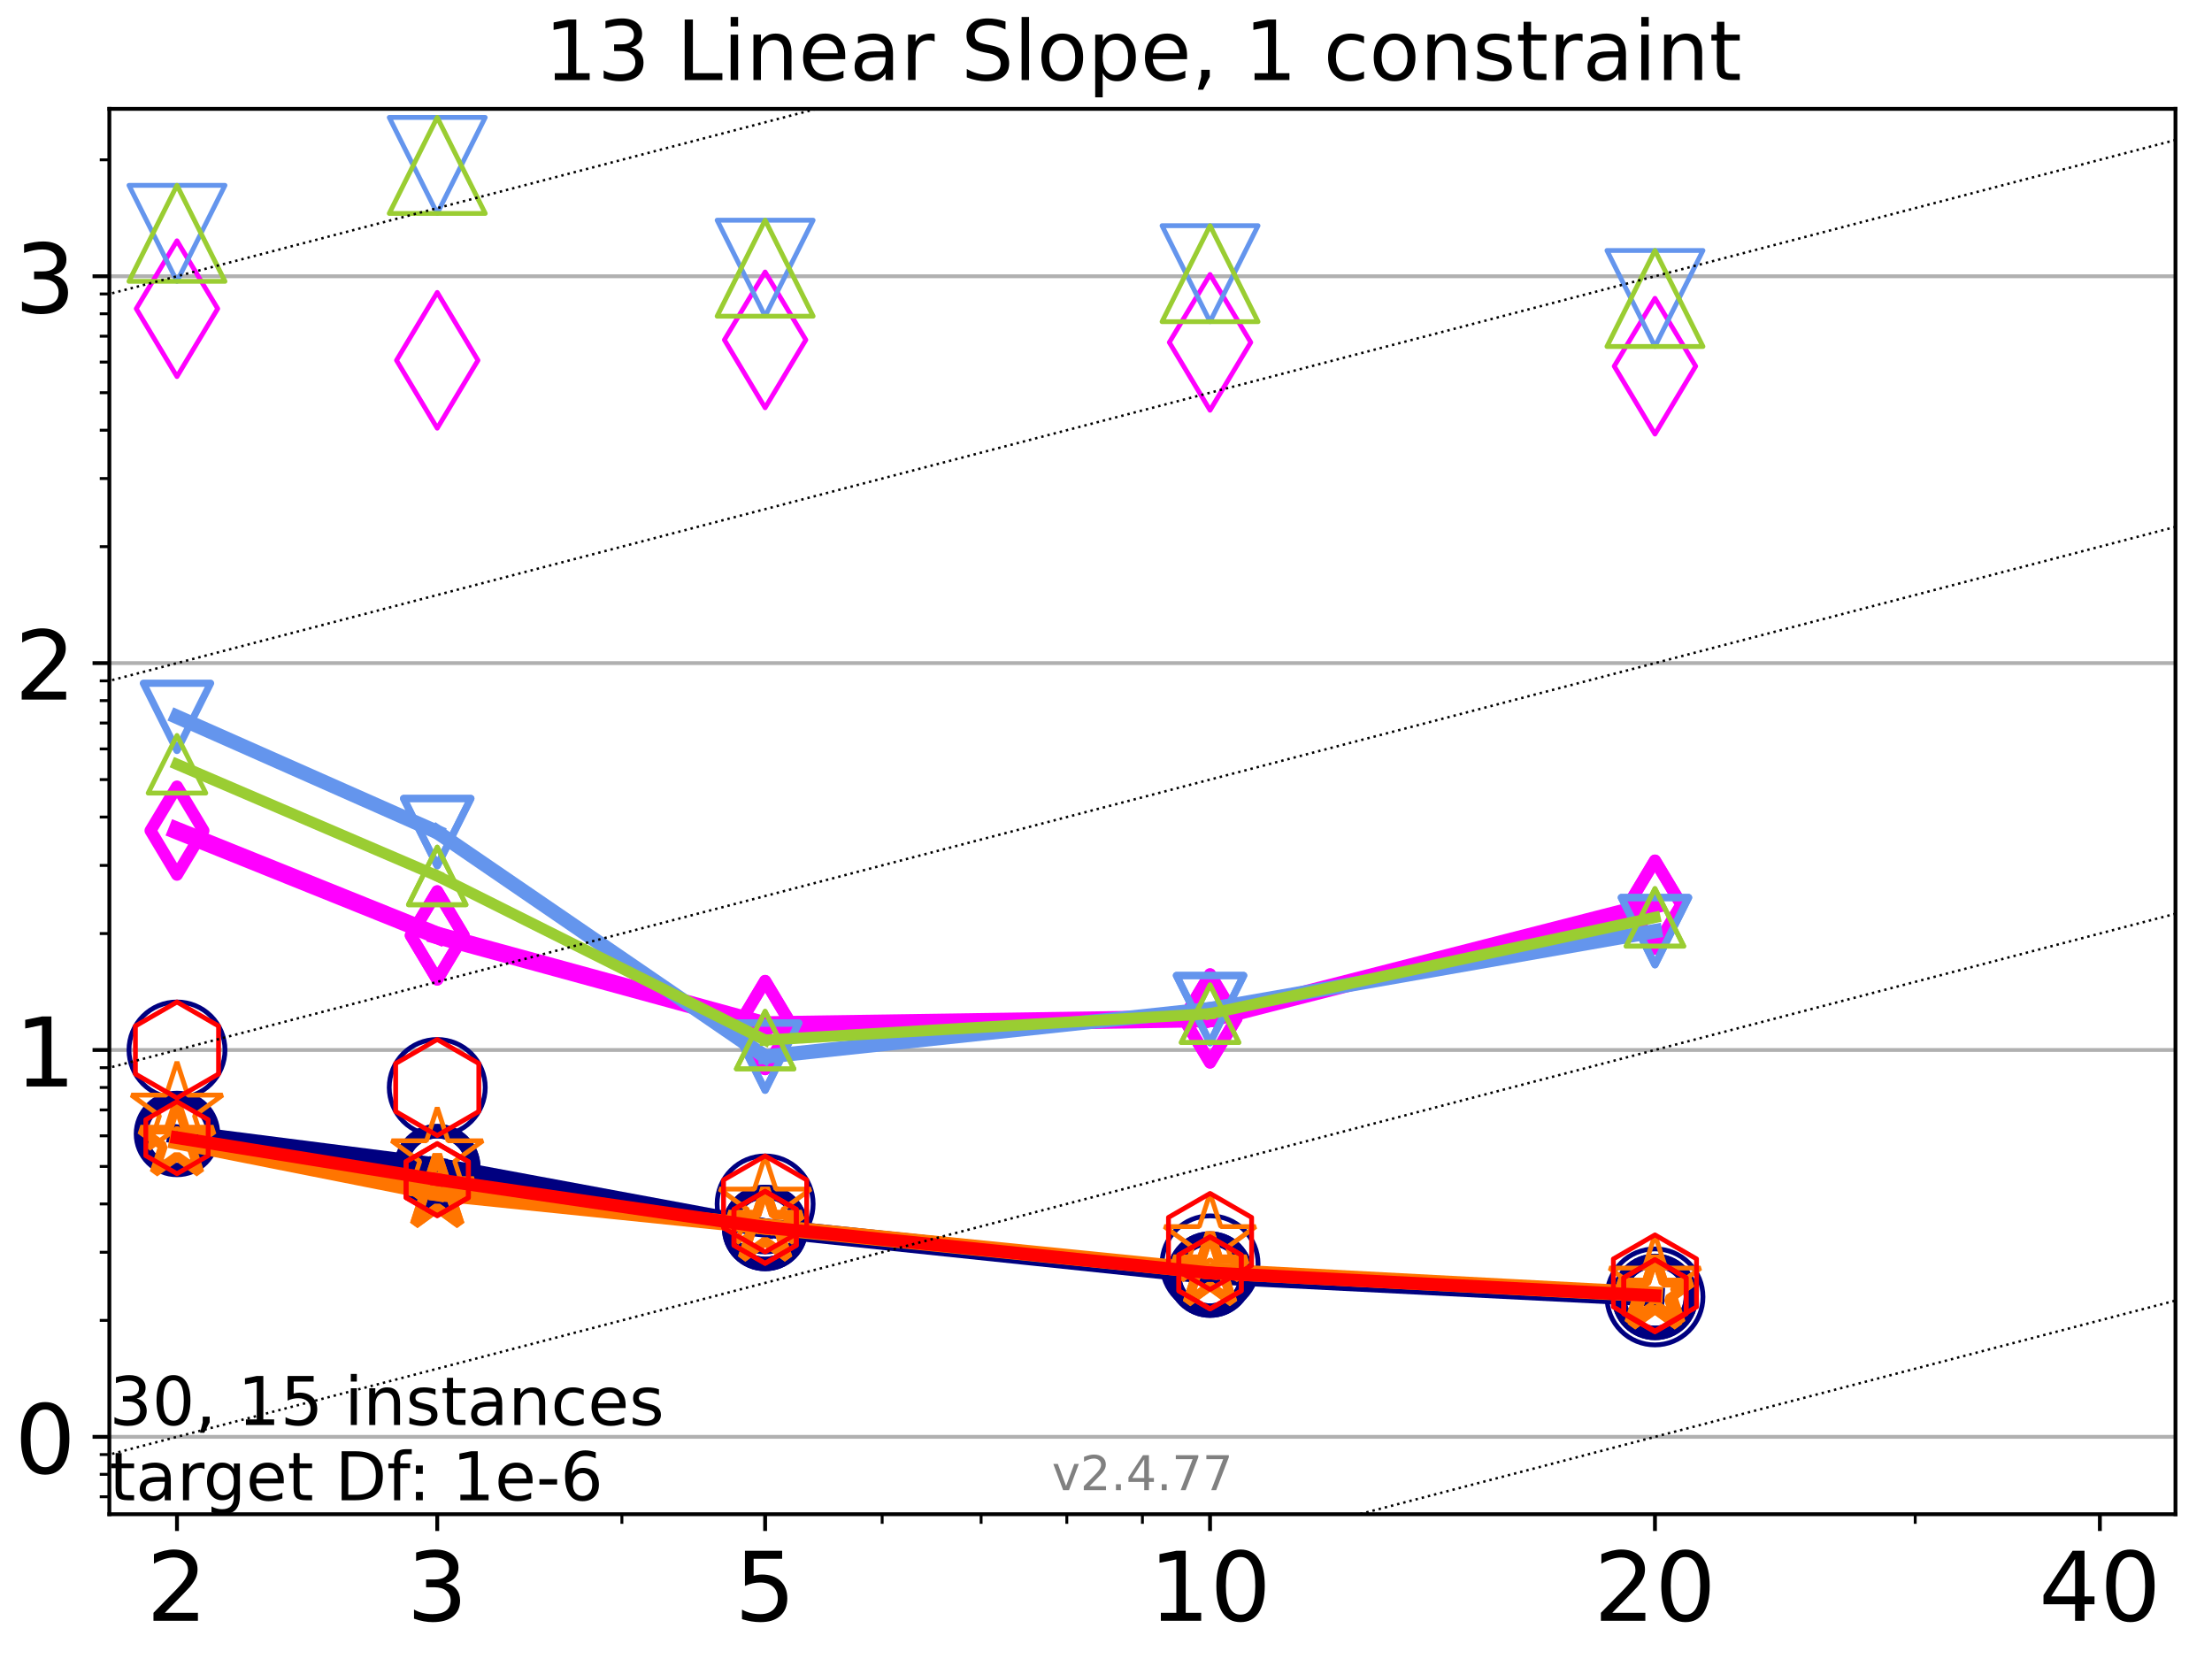 <?xml version="1.0" encoding="utf-8" standalone="no"?>
<!DOCTYPE svg PUBLIC "-//W3C//DTD SVG 1.1//EN"
  "http://www.w3.org/Graphics/SVG/1.1/DTD/svg11.dtd">
<!-- Created with matplotlib (https://matplotlib.org/) -->
<svg height="345.6pt" version="1.1" viewBox="0 0 460.8 345.6" width="460.8pt" xmlns="http://www.w3.org/2000/svg" xmlns:xlink="http://www.w3.org/1999/xlink">
 <defs>
  <style type="text/css">*{stroke-linecap:butt;stroke-linejoin:round;}</style>
 </defs>
 <g id="figure_1">
  <g id="patch_1">
   <path d="M 0 345.6 
L 460.8 345.6 
L 460.8 0 
L 0 0 
z
" style="fill:#ffffff;"/>
  </g>
  <g id="axes_1">
   <g id="patch_2">
    <path d="M 22.78 315.44 
L 453.192 315.44 
L 453.192 22.68 
L 22.78 22.68 
z
" style="fill:#ffffff;"/>
   </g>
   <g id="matplotlib.axis_1">
    <g id="xtick_1">
     <g id="line2d_1">
      <defs>
       <path d="M 0 0 
L 0 3.5 
" id="m8ad72e1074" style="stroke:#000000;stroke-width:0.8;"/>
      </defs>
      <g>
       <use style="stroke:#000000;stroke-width:0.8;" x="36.868" xlink:href="#m8ad72e1074" y="315.44"/>
      </g>
     </g>
     <g id="text_1">
      <!-- 2 -->
      <g transform="translate(30.506 337.637)scale(0.2 -0.2)">
       <defs>
        <path d="M 19.188 8.297 
L 53.609 8.297 
L 53.609 0 
L 7.328 0 
L 7.328 8.297 
Q 12.938 14.109 22.625 23.891 
Q 32.328 33.688 34.812 36.531 
Q 39.547 41.844 41.422 45.531 
Q 43.312 49.219 43.312 52.781 
Q 43.312 58.594 39.234 62.25 
Q 35.156 65.922 28.609 65.922 
Q 23.969 65.922 18.812 64.312 
Q 13.672 62.703 7.812 59.422 
L 7.812 69.391 
Q 13.766 71.781 18.938 73 
Q 24.125 74.219 28.422 74.219 
Q 39.75 74.219 46.484 68.547 
Q 53.219 62.891 53.219 53.422 
Q 53.219 48.922 51.531 44.891 
Q 49.859 40.875 45.406 35.406 
Q 44.188 33.984 37.641 27.219 
Q 31.109 20.453 19.188 8.297 
z
" id="DejaVuSans-50"/>
       </defs>
       <use xlink:href="#DejaVuSans-50"/>
      </g>
     </g>
    </g>
    <g id="xtick_2">
     <g id="line2d_2">
      <g>
       <use style="stroke:#000000;stroke-width:0.8;" x="91.085" xlink:href="#m8ad72e1074" y="315.44"/>
      </g>
     </g>
     <g id="text_2">
      <!-- 3 -->
      <g transform="translate(84.723 337.637)scale(0.2 -0.2)">
       <defs>
        <path d="M 40.578 39.312 
Q 47.656 37.797 51.625 33 
Q 55.609 28.219 55.609 21.188 
Q 55.609 10.406 48.188 4.484 
Q 40.766 -1.422 27.094 -1.422 
Q 22.516 -1.422 17.656 -0.516 
Q 12.797 0.391 7.625 2.203 
L 7.625 11.719 
Q 11.719 9.328 16.594 8.109 
Q 21.484 6.891 26.812 6.891 
Q 36.078 6.891 40.938 10.547 
Q 45.797 14.203 45.797 21.188 
Q 45.797 27.641 41.281 31.266 
Q 36.766 34.906 28.719 34.906 
L 20.219 34.906 
L 20.219 43.016 
L 29.109 43.016 
Q 36.375 43.016 40.234 45.922 
Q 44.094 48.828 44.094 54.297 
Q 44.094 59.906 40.109 62.906 
Q 36.141 65.922 28.719 65.922 
Q 24.656 65.922 20.016 65.031 
Q 15.375 64.156 9.812 62.312 
L 9.812 71.094 
Q 15.438 72.656 20.344 73.438 
Q 25.25 74.219 29.594 74.219 
Q 40.828 74.219 47.359 69.109 
Q 53.906 64.016 53.906 55.328 
Q 53.906 49.266 50.438 45.094 
Q 46.969 40.922 40.578 39.312 
z
" id="DejaVuSans-51"/>
       </defs>
       <use xlink:href="#DejaVuSans-51"/>
      </g>
     </g>
    </g>
    <g id="xtick_3">
     <g id="line2d_3">
      <g>
       <use style="stroke:#000000;stroke-width:0.8;" x="159.39" xlink:href="#m8ad72e1074" y="315.44"/>
      </g>
     </g>
     <g id="text_3">
      <!-- 5 -->
      <g transform="translate(153.028 337.637)scale(0.2 -0.2)">
       <defs>
        <path d="M 10.797 72.906 
L 49.516 72.906 
L 49.516 64.594 
L 19.828 64.594 
L 19.828 46.734 
Q 21.969 47.469 24.109 47.828 
Q 26.266 48.188 28.422 48.188 
Q 40.625 48.188 47.75 41.5 
Q 54.891 34.812 54.891 23.391 
Q 54.891 11.625 47.562 5.094 
Q 40.234 -1.422 26.906 -1.422 
Q 22.312 -1.422 17.547 -0.641 
Q 12.797 0.141 7.719 1.703 
L 7.719 11.625 
Q 12.109 9.234 16.797 8.062 
Q 21.484 6.891 26.703 6.891 
Q 35.156 6.891 40.078 11.328 
Q 45.016 15.766 45.016 23.391 
Q 45.016 31 40.078 35.438 
Q 35.156 39.891 26.703 39.891 
Q 22.75 39.891 18.812 39.016 
Q 14.891 38.141 10.797 36.281 
z
" id="DejaVuSans-53"/>
       </defs>
       <use xlink:href="#DejaVuSans-53"/>
      </g>
     </g>
    </g>
    <g id="xtick_4">
     <g id="line2d_4">
      <g>
       <use style="stroke:#000000;stroke-width:0.8;" x="252.074" xlink:href="#m8ad72e1074" y="315.44"/>
      </g>
     </g>
     <g id="text_4">
      <!-- 10 -->
      <g transform="translate(239.349 337.637)scale(0.2 -0.2)">
       <defs>
        <path d="M 12.406 8.297 
L 28.516 8.297 
L 28.516 63.922 
L 10.984 60.406 
L 10.984 69.391 
L 28.422 72.906 
L 38.281 72.906 
L 38.281 8.297 
L 54.391 8.297 
L 54.391 0 
L 12.406 0 
z
" id="DejaVuSans-49"/>
        <path d="M 31.781 66.406 
Q 24.172 66.406 20.328 58.906 
Q 16.5 51.422 16.5 36.375 
Q 16.5 21.391 20.328 13.891 
Q 24.172 6.391 31.781 6.391 
Q 39.453 6.391 43.281 13.891 
Q 47.125 21.391 47.125 36.375 
Q 47.125 51.422 43.281 58.906 
Q 39.453 66.406 31.781 66.406 
z
M 31.781 74.219 
Q 44.047 74.219 50.516 64.516 
Q 56.984 54.828 56.984 36.375 
Q 56.984 17.969 50.516 8.266 
Q 44.047 -1.422 31.781 -1.422 
Q 19.531 -1.422 13.062 8.266 
Q 6.594 17.969 6.594 36.375 
Q 6.594 54.828 13.062 64.516 
Q 19.531 74.219 31.781 74.219 
z
" id="DejaVuSans-48"/>
       </defs>
       <use xlink:href="#DejaVuSans-49"/>
       <use x="63.623" xlink:href="#DejaVuSans-48"/>
      </g>
     </g>
    </g>
    <g id="xtick_5">
     <g id="line2d_5">
      <g>
       <use style="stroke:#000000;stroke-width:0.8;" x="344.758" xlink:href="#m8ad72e1074" y="315.44"/>
      </g>
     </g>
     <g id="text_5">
      <!-- 20 -->
      <g transform="translate(332.033 337.637)scale(0.2 -0.2)">
       <use xlink:href="#DejaVuSans-50"/>
       <use x="63.623" xlink:href="#DejaVuSans-48"/>
      </g>
     </g>
    </g>
    <g id="xtick_6">
     <g id="line2d_6">
      <g>
       <use style="stroke:#000000;stroke-width:0.8;" x="437.443" xlink:href="#m8ad72e1074" y="315.44"/>
      </g>
     </g>
     <g id="text_6">
      <!-- 40 -->
      <g transform="translate(424.718 337.637)scale(0.2 -0.2)">
       <defs>
        <path d="M 37.797 64.312 
L 12.891 25.391 
L 37.797 25.391 
z
M 35.203 72.906 
L 47.609 72.906 
L 47.609 25.391 
L 58.016 25.391 
L 58.016 17.188 
L 47.609 17.188 
L 47.609 0 
L 37.797 0 
L 37.797 17.188 
L 4.891 17.188 
L 4.891 26.703 
z
" id="DejaVuSans-52"/>
       </defs>
       <use xlink:href="#DejaVuSans-52"/>
       <use x="63.623" xlink:href="#DejaVuSans-48"/>
      </g>
     </g>
    </g>
    <g id="xtick_7">
     <g id="line2d_7">
      <defs>
       <path d="M 0 0 
L 0 2 
" id="mca6799e332" style="stroke:#000000;stroke-width:0.6;"/>
      </defs>
      <g>
       <use style="stroke:#000000;stroke-width:0.6;" x="129.552" xlink:href="#mca6799e332" y="315.44"/>
      </g>
     </g>
    </g>
    <g id="xtick_8">
     <g id="line2d_8">
      <g>
       <use style="stroke:#000000;stroke-width:0.6;" x="183.769" xlink:href="#mca6799e332" y="315.44"/>
      </g>
     </g>
    </g>
    <g id="xtick_9">
     <g id="line2d_9">
      <g>
       <use style="stroke:#000000;stroke-width:0.6;" x="204.381" xlink:href="#mca6799e332" y="315.44"/>
      </g>
     </g>
    </g>
    <g id="xtick_10">
     <g id="line2d_10">
      <g>
       <use style="stroke:#000000;stroke-width:0.6;" x="222.237" xlink:href="#mca6799e332" y="315.44"/>
      </g>
     </g>
    </g>
    <g id="xtick_11">
     <g id="line2d_11">
      <g>
       <use style="stroke:#000000;stroke-width:0.6;" x="237.986" xlink:href="#mca6799e332" y="315.44"/>
      </g>
     </g>
    </g>
    <g id="xtick_12">
     <g id="line2d_12">
      <g>
       <use style="stroke:#000000;stroke-width:0.6;" x="398.975" xlink:href="#mca6799e332" y="315.44"/>
      </g>
     </g>
    </g>
   </g>
   <g id="matplotlib.axis_2">
    <g id="ytick_1">
     <g id="line2d_13">
      <path clip-path="url(#pa1afba06be)" d="M 22.78 299.322 
L 453.192 299.322 
" style="fill:none;stroke:#b0b0b0;stroke-linecap:square;stroke-width:0.8;"/>
     </g>
     <g id="line2d_14">
      <defs>
       <path d="M 0 0 
L -3.5 0 
" id="maa68381f95" style="stroke:#000000;stroke-width:0.8;"/>
      </defs>
      <g>
       <use style="stroke:#000000;stroke-width:0.8;" x="22.78" xlink:href="#maa68381f95" y="299.322"/>
      </g>
     </g>
     <g id="text_7">
      <!-- 0 -->
      <g transform="translate(3.055 306.92)scale(0.2 -0.2)">
       <use xlink:href="#DejaVuSans-48"/>
      </g>
     </g>
    </g>
    <g id="ytick_2">
     <g id="line2d_15">
      <path clip-path="url(#pa1afba06be)" d="M 22.78 218.732 
L 453.192 218.732 
" style="fill:none;stroke:#b0b0b0;stroke-linecap:square;stroke-width:0.8;"/>
     </g>
     <g id="line2d_16">
      <g>
       <use style="stroke:#000000;stroke-width:0.8;" x="22.78" xlink:href="#maa68381f95" y="218.732"/>
      </g>
     </g>
     <g id="text_8">
      <!-- 1 -->
      <g transform="translate(3.055 226.33)scale(0.2 -0.2)">
       <use xlink:href="#DejaVuSans-49"/>
      </g>
     </g>
    </g>
    <g id="ytick_3">
     <g id="line2d_17">
      <path clip-path="url(#pa1afba06be)" d="M 22.78 138.141 
L 453.192 138.141 
" style="fill:none;stroke:#b0b0b0;stroke-linecap:square;stroke-width:0.8;"/>
     </g>
     <g id="line2d_18">
      <g>
       <use style="stroke:#000000;stroke-width:0.8;" x="22.78" xlink:href="#maa68381f95" y="138.141"/>
      </g>
     </g>
     <g id="text_9">
      <!-- 2 -->
      <g transform="translate(3.055 145.74)scale(0.2 -0.2)">
       <use xlink:href="#DejaVuSans-50"/>
      </g>
     </g>
    </g>
    <g id="ytick_4">
     <g id="line2d_19">
      <path clip-path="url(#pa1afba06be)" d="M 22.78 57.551 
L 453.192 57.551 
" style="fill:none;stroke:#b0b0b0;stroke-linecap:square;stroke-width:0.8;"/>
     </g>
     <g id="line2d_20">
      <g>
       <use style="stroke:#000000;stroke-width:0.8;" x="22.78" xlink:href="#maa68381f95" y="57.551"/>
      </g>
     </g>
     <g id="text_10">
      <!-- 3 -->
      <g transform="translate(3.055 65.149)scale(0.2 -0.2)">
       <use xlink:href="#DejaVuSans-51"/>
      </g>
     </g>
    </g>
    <g id="ytick_5">
     <g id="line2d_21">
      <defs>
       <path d="M 0 0 
L -2 0 
" id="mc45c2c2633" style="stroke:#000000;stroke-width:0.6;"/>
      </defs>
      <g>
       <use style="stroke:#000000;stroke-width:0.6;" x="22.78" xlink:href="#mc45c2c2633" y="311.806"/>
      </g>
     </g>
    </g>
    <g id="ytick_6">
     <g id="line2d_22">
      <g>
       <use style="stroke:#000000;stroke-width:0.6;" x="22.78" xlink:href="#mc45c2c2633" y="307.132"/>
      </g>
     </g>
    </g>
    <g id="ytick_7">
     <g id="line2d_23">
      <g>
       <use style="stroke:#000000;stroke-width:0.6;" x="22.78" xlink:href="#mc45c2c2633" y="303.01"/>
      </g>
     </g>
    </g>
    <g id="ytick_8">
     <g id="line2d_24">
      <g>
       <use style="stroke:#000000;stroke-width:0.6;" x="22.78" xlink:href="#mc45c2c2633" y="275.062"/>
      </g>
     </g>
    </g>
    <g id="ytick_9">
     <g id="line2d_25">
      <g>
       <use style="stroke:#000000;stroke-width:0.6;" x="22.78" xlink:href="#mc45c2c2633" y="260.871"/>
      </g>
     </g>
    </g>
    <g id="ytick_10">
     <g id="line2d_26">
      <g>
       <use style="stroke:#000000;stroke-width:0.6;" x="22.78" xlink:href="#mc45c2c2633" y="250.802"/>
      </g>
     </g>
    </g>
    <g id="ytick_11">
     <g id="line2d_27">
      <g>
       <use style="stroke:#000000;stroke-width:0.6;" x="22.78" xlink:href="#mc45c2c2633" y="242.992"/>
      </g>
     </g>
    </g>
    <g id="ytick_12">
     <g id="line2d_28">
      <g>
       <use style="stroke:#000000;stroke-width:0.6;" x="22.78" xlink:href="#mc45c2c2633" y="236.61"/>
      </g>
     </g>
    </g>
    <g id="ytick_13">
     <g id="line2d_29">
      <g>
       <use style="stroke:#000000;stroke-width:0.6;" x="22.78" xlink:href="#mc45c2c2633" y="231.215"/>
      </g>
     </g>
    </g>
    <g id="ytick_14">
     <g id="line2d_30">
      <g>
       <use style="stroke:#000000;stroke-width:0.6;" x="22.78" xlink:href="#mc45c2c2633" y="226.542"/>
      </g>
     </g>
    </g>
    <g id="ytick_15">
     <g id="line2d_31">
      <g>
       <use style="stroke:#000000;stroke-width:0.6;" x="22.78" xlink:href="#mc45c2c2633" y="222.419"/>
      </g>
     </g>
    </g>
    <g id="ytick_16">
     <g id="line2d_32">
      <g>
       <use style="stroke:#000000;stroke-width:0.6;" x="22.78" xlink:href="#mc45c2c2633" y="194.471"/>
      </g>
     </g>
    </g>
    <g id="ytick_17">
     <g id="line2d_33">
      <g>
       <use style="stroke:#000000;stroke-width:0.6;" x="22.78" xlink:href="#mc45c2c2633" y="180.28"/>
      </g>
     </g>
    </g>
    <g id="ytick_18">
     <g id="line2d_34">
      <g>
       <use style="stroke:#000000;stroke-width:0.6;" x="22.78" xlink:href="#mc45c2c2633" y="170.211"/>
      </g>
     </g>
    </g>
    <g id="ytick_19">
     <g id="line2d_35">
      <g>
       <use style="stroke:#000000;stroke-width:0.6;" x="22.78" xlink:href="#mc45c2c2633" y="162.401"/>
      </g>
     </g>
    </g>
    <g id="ytick_20">
     <g id="line2d_36">
      <g>
       <use style="stroke:#000000;stroke-width:0.6;" x="22.78" xlink:href="#mc45c2c2633" y="156.02"/>
      </g>
     </g>
    </g>
    <g id="ytick_21">
     <g id="line2d_37">
      <g>
       <use style="stroke:#000000;stroke-width:0.6;" x="22.78" xlink:href="#mc45c2c2633" y="150.625"/>
      </g>
     </g>
    </g>
    <g id="ytick_22">
     <g id="line2d_38">
      <g>
       <use style="stroke:#000000;stroke-width:0.6;" x="22.78" xlink:href="#mc45c2c2633" y="145.951"/>
      </g>
     </g>
    </g>
    <g id="ytick_23">
     <g id="line2d_39">
      <g>
       <use style="stroke:#000000;stroke-width:0.6;" x="22.78" xlink:href="#mc45c2c2633" y="141.829"/>
      </g>
     </g>
    </g>
    <g id="ytick_24">
     <g id="line2d_40">
      <g>
       <use style="stroke:#000000;stroke-width:0.6;" x="22.78" xlink:href="#mc45c2c2633" y="113.881"/>
      </g>
     </g>
    </g>
    <g id="ytick_25">
     <g id="line2d_41">
      <g>
       <use style="stroke:#000000;stroke-width:0.6;" x="22.78" xlink:href="#mc45c2c2633" y="99.69"/>
      </g>
     </g>
    </g>
    <g id="ytick_26">
     <g id="line2d_42">
      <g>
       <use style="stroke:#000000;stroke-width:0.6;" x="22.78" xlink:href="#mc45c2c2633" y="89.621"/>
      </g>
     </g>
    </g>
    <g id="ytick_27">
     <g id="line2d_43">
      <g>
       <use style="stroke:#000000;stroke-width:0.6;" x="22.78" xlink:href="#mc45c2c2633" y="81.811"/>
      </g>
     </g>
    </g>
    <g id="ytick_28">
     <g id="line2d_44">
      <g>
       <use style="stroke:#000000;stroke-width:0.6;" x="22.78" xlink:href="#mc45c2c2633" y="75.43"/>
      </g>
     </g>
    </g>
    <g id="ytick_29">
     <g id="line2d_45">
      <g>
       <use style="stroke:#000000;stroke-width:0.6;" x="22.78" xlink:href="#mc45c2c2633" y="70.034"/>
      </g>
     </g>
    </g>
    <g id="ytick_30">
     <g id="line2d_46">
      <g>
       <use style="stroke:#000000;stroke-width:0.6;" x="22.78" xlink:href="#mc45c2c2633" y="65.361"/>
      </g>
     </g>
    </g>
    <g id="ytick_31">
     <g id="line2d_47">
      <g>
       <use style="stroke:#000000;stroke-width:0.6;" x="22.78" xlink:href="#mc45c2c2633" y="61.238"/>
      </g>
     </g>
    </g>
    <g id="ytick_32">
     <g id="line2d_48">
      <g>
       <use style="stroke:#000000;stroke-width:0.6;" x="22.78" xlink:href="#mc45c2c2633" y="33.291"/>
      </g>
     </g>
    </g>
   </g>
   <g id="line2d_49">
    <path clip-path="url(#pa1afba06be)" d="M 36.868 236.224 
L 91.085 243.148 
" style="fill:none;stroke:#000080;stroke-linecap:square;stroke-width:4;"/>
    <defs>
     <path d="M 0 7.5 
C 1.989 7.5 3.897 6.71 5.303 5.303 
C 6.71 3.897 7.5 1.989 7.5 0 
C 7.5 -1.989 6.71 -3.897 5.303 -5.303 
C 3.897 -6.71 1.989 -7.5 0 -7.5 
C -1.989 -7.5 -3.897 -6.71 -5.303 -5.303 
C -6.71 -3.897 -7.5 -1.989 -7.5 0 
C -7.5 1.989 -6.71 3.897 -5.303 5.303 
C -3.897 6.71 -1.989 7.5 0 7.5 
z
" id="m0750918a48" style="stroke:#000080;stroke-width:3;"/>
    </defs>
    <g clip-path="url(#pa1afba06be)">
     <use style="fill-opacity:0;stroke:#000080;stroke-width:3;" x="36.868" xlink:href="#m0750918a48" y="236.224"/>
     <use style="fill-opacity:0;stroke:#000080;stroke-width:3;" x="91.085" xlink:href="#m0750918a48" y="243.148"/>
    </g>
   </g>
   <g id="line2d_50">
    <path clip-path="url(#pa1afba06be)" d="M 91.085 243.148 
L 159.39 255.81 
" style="fill:none;stroke:#000080;stroke-linecap:square;stroke-width:4;"/>
    <g clip-path="url(#pa1afba06be)">
     <use style="fill-opacity:0;stroke:#000080;stroke-width:3;" x="91.085" xlink:href="#m0750918a48" y="243.148"/>
     <use style="fill-opacity:0;stroke:#000080;stroke-width:3;" x="159.39" xlink:href="#m0750918a48" y="255.81"/>
    </g>
   </g>
   <g id="line2d_51">
    <path clip-path="url(#pa1afba06be)" d="M 159.39 255.81 
L 252.074 265.522 
" style="fill:none;stroke:#000080;stroke-linecap:square;stroke-width:4;"/>
    <g clip-path="url(#pa1afba06be)">
     <use style="fill-opacity:0;stroke:#000080;stroke-width:3;" x="159.39" xlink:href="#m0750918a48" y="255.81"/>
     <use style="fill-opacity:0;stroke:#000080;stroke-width:3;" x="252.074" xlink:href="#m0750918a48" y="265.522"/>
    </g>
   </g>
   <g id="line2d_52">
    <path clip-path="url(#pa1afba06be)" d="M 252.074 265.522 
L 344.758 270.17 
" style="fill:none;stroke:#000080;stroke-linecap:square;stroke-width:4;"/>
    <g clip-path="url(#pa1afba06be)">
     <use style="fill-opacity:0;stroke:#000080;stroke-width:3;" x="252.074" xlink:href="#m0750918a48" y="265.522"/>
     <use style="fill-opacity:0;stroke:#000080;stroke-width:3;" x="344.758" xlink:href="#m0750918a48" y="270.17"/>
    </g>
   </g>
   <g id="line2d_53">
    <path clip-path="url(#pa1afba06be)" d="M 344.758 270.17 
" style="fill:none;stroke:#000080;stroke-linecap:square;stroke-width:4;"/>
    <g clip-path="url(#pa1afba06be)">
     <use style="fill-opacity:0;stroke:#000080;stroke-width:3;" x="344.758" xlink:href="#m0750918a48" y="270.17"/>
    </g>
   </g>
   <g id="line2d_54"/>
   <g id="line2d_55">
    <defs>
     <path d="M 0 10 
C 2.652 10 5.196 8.946 7.071 7.071 
C 8.946 5.196 10 2.652 10 0 
C 10 -2.652 8.946 -5.196 7.071 -7.071 
C 5.196 -8.946 2.652 -10 0 -10 
C -2.652 -10 -5.196 -8.946 -7.071 -7.071 
C -8.946 -5.196 -10 -2.652 -10 0 
C -10 2.652 -8.946 5.196 -7.071 7.071 
C -5.196 8.946 -2.652 10 0 10 
z
" id="m5096751a48" style="stroke:#000080;"/>
    </defs>
    <g clip-path="url(#pa1afba06be)">
     <use style="fill-opacity:0;stroke:#000080;" x="36.868" xlink:href="#m5096751a48" y="218.732"/>
     <use style="fill-opacity:0;stroke:#000080;" x="91.085" xlink:href="#m5096751a48" y="226.542"/>
     <use style="fill-opacity:0;stroke:#000080;" x="159.39" xlink:href="#m5096751a48" y="250.802"/>
     <use style="fill-opacity:0;stroke:#000080;" x="252.074" xlink:href="#m5096751a48" y="263.285"/>
     <use style="fill-opacity:0;stroke:#000080;" x="344.758" xlink:href="#m5096751a48" y="270.17"/>
    </g>
   </g>
   <g id="line2d_56">
    <path clip-path="url(#pa1afba06be)" d="M 36.868 173.035 
L 91.085 194.863 
" style="fill:none;stroke:#ff00ff;stroke-linecap:square;stroke-width:3.667;"/>
    <defs>
     <path d="M -0 9.192 
L 5.515 0 
L 0 -9.192 
L -5.515 -0 
z
" id="m298aed6cbf" style="stroke:#ff00ff;stroke-linejoin:miter;stroke-width:2.5;"/>
    </defs>
    <g clip-path="url(#pa1afba06be)">
     <use style="fill-opacity:0;stroke:#ff00ff;stroke-linejoin:miter;stroke-width:2.5;" x="36.868" xlink:href="#m298aed6cbf" y="173.035"/>
     <use style="fill-opacity:0;stroke:#ff00ff;stroke-linejoin:miter;stroke-width:2.5;" x="91.085" xlink:href="#m298aed6cbf" y="194.863"/>
    </g>
   </g>
   <g id="line2d_57">
    <path clip-path="url(#pa1afba06be)" d="M 91.085 194.863 
L 159.39 213.537 
" style="fill:none;stroke:#ff00ff;stroke-linecap:square;stroke-width:3.667;"/>
    <g clip-path="url(#pa1afba06be)">
     <use style="fill-opacity:0;stroke:#ff00ff;stroke-linejoin:miter;stroke-width:2.5;" x="91.085" xlink:href="#m298aed6cbf" y="194.863"/>
     <use style="fill-opacity:0;stroke:#ff00ff;stroke-linejoin:miter;stroke-width:2.5;" x="159.39" xlink:href="#m298aed6cbf" y="213.537"/>
    </g>
   </g>
   <g id="line2d_58">
    <path clip-path="url(#pa1afba06be)" d="M 159.39 213.537 
L 252.074 212.156 
" style="fill:none;stroke:#ff00ff;stroke-linecap:square;stroke-width:3.667;"/>
    <g clip-path="url(#pa1afba06be)">
     <use style="fill-opacity:0;stroke:#ff00ff;stroke-linejoin:miter;stroke-width:2.5;" x="159.39" xlink:href="#m298aed6cbf" y="213.537"/>
     <use style="fill-opacity:0;stroke:#ff00ff;stroke-linejoin:miter;stroke-width:2.5;" x="252.074" xlink:href="#m298aed6cbf" y="212.156"/>
    </g>
   </g>
   <g id="line2d_59">
    <path clip-path="url(#pa1afba06be)" d="M 252.074 212.156 
L 344.758 188.462 
" style="fill:none;stroke:#ff00ff;stroke-linecap:square;stroke-width:3.667;"/>
    <g clip-path="url(#pa1afba06be)">
     <use style="fill-opacity:0;stroke:#ff00ff;stroke-linejoin:miter;stroke-width:2.5;" x="252.074" xlink:href="#m298aed6cbf" y="212.156"/>
     <use style="fill-opacity:0;stroke:#ff00ff;stroke-linejoin:miter;stroke-width:2.5;" x="344.758" xlink:href="#m298aed6cbf" y="188.462"/>
    </g>
   </g>
   <g id="line2d_60">
    <path clip-path="url(#pa1afba06be)" d="M 344.758 188.462 
" style="fill:none;stroke:#ff00ff;stroke-linecap:square;stroke-width:3.667;"/>
    <g clip-path="url(#pa1afba06be)">
     <use style="fill-opacity:0;stroke:#ff00ff;stroke-linejoin:miter;stroke-width:2.5;" x="344.758" xlink:href="#m298aed6cbf" y="188.462"/>
    </g>
   </g>
   <g id="line2d_61"/>
   <g id="line2d_62">
    <defs>
     <path d="M -0 14.142 
L 8.485 0 
L -0 -14.142 
L -8.485 -0 
z
" id="m2e7261ec67" style="stroke:#ff00ff;stroke-linejoin:miter;"/>
    </defs>
    <g clip-path="url(#pa1afba06be)">
     <use style="fill-opacity:0;stroke:#ff00ff;stroke-linejoin:miter;" x="36.868" xlink:href="#m2e7261ec67" y="64.305"/>
     <use style="fill-opacity:0;stroke:#ff00ff;stroke-linejoin:miter;" x="91.085" xlink:href="#m2e7261ec67" y="75.062"/>
     <use style="fill-opacity:0;stroke:#ff00ff;stroke-linejoin:miter;" x="159.39" xlink:href="#m2e7261ec67" y="70.803"/>
     <use style="fill-opacity:0;stroke:#ff00ff;stroke-linejoin:miter;" x="252.074" xlink:href="#m2e7261ec67" y="71.323"/>
     <use style="fill-opacity:0;stroke:#ff00ff;stroke-linejoin:miter;" x="344.758" xlink:href="#m2e7261ec67" y="76.286"/>
    </g>
   </g>
   <g id="line2d_63">
    <path clip-path="url(#pa1afba06be)" d="M 36.868 237.797 
L 91.085 248.543 
" style="fill:none;stroke:#ff7500;stroke-linecap:square;stroke-width:3.333;"/>
    <defs>
     <path d="M 0 -8 
L -1.796 -2.472 
L -7.608 -2.472 
L -2.906 0.944 
L -4.702 6.472 
L -0 3.056 
L 4.702 6.472 
L 2.906 0.944 
L 7.608 -2.472 
L 1.796 -2.472 
z
" id="m2fac0fb676" style="stroke:#ff7500;stroke-linejoin:bevel;stroke-width:2;"/>
    </defs>
    <g clip-path="url(#pa1afba06be)">
     <use style="fill-opacity:0;stroke:#ff7500;stroke-linejoin:bevel;stroke-width:2;" x="36.868" xlink:href="#m2fac0fb676" y="237.797"/>
     <use style="fill-opacity:0;stroke:#ff7500;stroke-linejoin:bevel;stroke-width:2;" x="91.085" xlink:href="#m2fac0fb676" y="248.543"/>
    </g>
   </g>
   <g id="line2d_64">
    <path clip-path="url(#pa1afba06be)" d="M 91.085 248.543 
L 159.39 255.542 
" style="fill:none;stroke:#ff7500;stroke-linecap:square;stroke-width:3.333;"/>
    <g clip-path="url(#pa1afba06be)">
     <use style="fill-opacity:0;stroke:#ff7500;stroke-linejoin:bevel;stroke-width:2;" x="91.085" xlink:href="#m2fac0fb676" y="248.543"/>
     <use style="fill-opacity:0;stroke:#ff7500;stroke-linejoin:bevel;stroke-width:2;" x="159.39" xlink:href="#m2fac0fb676" y="255.542"/>
    </g>
   </g>
   <g id="line2d_65">
    <path clip-path="url(#pa1afba06be)" d="M 159.39 255.542 
L 252.074 264.818 
" style="fill:none;stroke:#ff7500;stroke-linecap:square;stroke-width:3.333;"/>
    <g clip-path="url(#pa1afba06be)">
     <use style="fill-opacity:0;stroke:#ff7500;stroke-linejoin:bevel;stroke-width:2;" x="159.39" xlink:href="#m2fac0fb676" y="255.542"/>
     <use style="fill-opacity:0;stroke:#ff7500;stroke-linejoin:bevel;stroke-width:2;" x="252.074" xlink:href="#m2fac0fb676" y="264.818"/>
    </g>
   </g>
   <g id="line2d_66">
    <path clip-path="url(#pa1afba06be)" d="M 252.074 264.818 
L 344.758 269.667 
" style="fill:none;stroke:#ff7500;stroke-linecap:square;stroke-width:3.333;"/>
    <g clip-path="url(#pa1afba06be)">
     <use style="fill-opacity:0;stroke:#ff7500;stroke-linejoin:bevel;stroke-width:2;" x="252.074" xlink:href="#m2fac0fb676" y="264.818"/>
     <use style="fill-opacity:0;stroke:#ff7500;stroke-linejoin:bevel;stroke-width:2;" x="344.758" xlink:href="#m2fac0fb676" y="269.667"/>
    </g>
   </g>
   <g id="line2d_67">
    <path clip-path="url(#pa1afba06be)" d="M 344.758 269.667 
" style="fill:none;stroke:#ff7500;stroke-linecap:square;stroke-width:3.333;"/>
    <g clip-path="url(#pa1afba06be)">
     <use style="fill-opacity:0;stroke:#ff7500;stroke-linejoin:bevel;stroke-width:2;" x="344.758" xlink:href="#m2fac0fb676" y="269.667"/>
    </g>
   </g>
   <g id="line2d_68"/>
   <g id="line2d_69">
    <defs>
     <path d="M 0 -10 
L -2.245 -3.09 
L -9.511 -3.09 
L -3.633 1.18 
L -5.878 8.09 
L -0 3.82 
L 5.878 8.09 
L 3.633 1.18 
L 9.511 -3.09 
L 2.245 -3.09 
z
" id="mb651c94996" style="stroke:#ff7500;stroke-linejoin:bevel;"/>
    </defs>
    <g clip-path="url(#pa1afba06be)">
     <use style="fill-opacity:0;stroke:#ff7500;stroke-linejoin:bevel;" x="36.868" xlink:href="#mb651c94996" y="231.215"/>
     <use style="fill-opacity:0;stroke:#ff7500;stroke-linejoin:bevel;" x="91.085" xlink:href="#mb651c94996" y="240.733"/>
     <use style="fill-opacity:0;stroke:#ff7500;stroke-linejoin:bevel;" x="159.39" xlink:href="#mb651c94996" y="250.802"/>
     <use style="fill-opacity:0;stroke:#ff7500;stroke-linejoin:bevel;" x="252.074" xlink:href="#mb651c94996" y="258.612"/>
     <use style="fill-opacity:0;stroke:#ff7500;stroke-linejoin:bevel;" x="344.758" xlink:href="#mb651c94996" y="267.252"/>
    </g>
   </g>
   <g id="line2d_70">
    <path clip-path="url(#pa1afba06be)" d="M 36.868 149.332 
L 91.085 173.342 
" style="fill:none;stroke:#6495ed;stroke-linecap:square;stroke-width:3;"/>
    <defs>
     <path d="M -0 7 
L 7 -7 
L -7 -7 
z
" id="m0c46cb83a5" style="stroke:#6495ed;stroke-linejoin:miter;stroke-width:1.5;"/>
    </defs>
    <g clip-path="url(#pa1afba06be)">
     <use style="fill-opacity:0;stroke:#6495ed;stroke-linejoin:miter;stroke-width:1.5;" x="36.868" xlink:href="#m0c46cb83a5" y="149.332"/>
     <use style="fill-opacity:0;stroke:#6495ed;stroke-linejoin:miter;stroke-width:1.5;" x="91.085" xlink:href="#m0c46cb83a5" y="173.342"/>
    </g>
   </g>
   <g id="line2d_71">
    <path clip-path="url(#pa1afba06be)" d="M 91.085 173.342 
L 159.39 220.112 
" style="fill:none;stroke:#6495ed;stroke-linecap:square;stroke-width:3;"/>
    <g clip-path="url(#pa1afba06be)">
     <use style="fill-opacity:0;stroke:#6495ed;stroke-linejoin:miter;stroke-width:1.5;" x="91.085" xlink:href="#m0c46cb83a5" y="173.342"/>
     <use style="fill-opacity:0;stroke:#6495ed;stroke-linejoin:miter;stroke-width:1.5;" x="159.39" xlink:href="#m0c46cb83a5" y="220.112"/>
    </g>
   </g>
   <g id="line2d_72">
    <path clip-path="url(#pa1afba06be)" d="M 159.39 220.112 
L 252.074 210.219 
" style="fill:none;stroke:#6495ed;stroke-linecap:square;stroke-width:3;"/>
    <g clip-path="url(#pa1afba06be)">
     <use style="fill-opacity:0;stroke:#6495ed;stroke-linejoin:miter;stroke-width:1.5;" x="159.39" xlink:href="#m0c46cb83a5" y="220.112"/>
     <use style="fill-opacity:0;stroke:#6495ed;stroke-linejoin:miter;stroke-width:1.5;" x="252.074" xlink:href="#m0c46cb83a5" y="210.219"/>
    </g>
   </g>
   <g id="line2d_73">
    <path clip-path="url(#pa1afba06be)" d="M 252.074 210.219 
L 344.758 193.973 
" style="fill:none;stroke:#6495ed;stroke-linecap:square;stroke-width:3;"/>
    <g clip-path="url(#pa1afba06be)">
     <use style="fill-opacity:0;stroke:#6495ed;stroke-linejoin:miter;stroke-width:1.5;" x="252.074" xlink:href="#m0c46cb83a5" y="210.219"/>
     <use style="fill-opacity:0;stroke:#6495ed;stroke-linejoin:miter;stroke-width:1.5;" x="344.758" xlink:href="#m0c46cb83a5" y="193.973"/>
    </g>
   </g>
   <g id="line2d_74">
    <path clip-path="url(#pa1afba06be)" d="M 344.758 193.973 
" style="fill:none;stroke:#6495ed;stroke-linecap:square;stroke-width:3;"/>
    <g clip-path="url(#pa1afba06be)">
     <use style="fill-opacity:0;stroke:#6495ed;stroke-linejoin:miter;stroke-width:1.5;" x="344.758" xlink:href="#m0c46cb83a5" y="193.973"/>
    </g>
   </g>
   <g id="line2d_75"/>
   <g id="line2d_76">
    <defs>
     <path d="M -0 10 
L 10 -10 
L -10 -10 
z
" id="mca994b15e1" style="stroke:#6495ed;stroke-linejoin:miter;"/>
    </defs>
    <g clip-path="url(#pa1afba06be)">
     <use style="fill-opacity:0;stroke:#6495ed;stroke-linejoin:miter;" x="36.868" xlink:href="#mca994b15e1" y="48.611"/>
     <use style="fill-opacity:0;stroke:#6495ed;stroke-linejoin:miter;" x="91.085" xlink:href="#mca994b15e1" y="34.465"/>
     <use style="fill-opacity:0;stroke:#6495ed;stroke-linejoin:miter;" x="159.39" xlink:href="#mca994b15e1" y="55.87"/>
     <use style="fill-opacity:0;stroke:#6495ed;stroke-linejoin:miter;" x="252.074" xlink:href="#mca994b15e1" y="57.013"/>
     <use style="fill-opacity:0;stroke:#6495ed;stroke-linejoin:miter;" x="344.758" xlink:href="#mca994b15e1" y="62.18"/>
    </g>
   </g>
   <g id="line2d_77">
    <path clip-path="url(#pa1afba06be)" d="M 36.868 237.002 
L 91.085 245.741 
" style="fill:none;stroke:#ff0000;stroke-linecap:square;stroke-width:2.667;"/>
    <defs>
     <path d="M 0 -7.5 
L -6.495 -3.75 
L -6.495 3.75 
L -0 7.5 
L 6.495 3.75 
L 6.495 -3.75 
z
" id="m78798cb5ef" style="stroke:#ff0000;stroke-linejoin:miter;"/>
    </defs>
    <g clip-path="url(#pa1afba06be)">
     <use style="fill-opacity:0;stroke:#ff0000;stroke-linejoin:miter;" x="36.868" xlink:href="#m78798cb5ef" y="237.002"/>
     <use style="fill-opacity:0;stroke:#ff0000;stroke-linejoin:miter;" x="91.085" xlink:href="#m78798cb5ef" y="245.741"/>
    </g>
   </g>
   <g id="line2d_78">
    <path clip-path="url(#pa1afba06be)" d="M 91.085 245.741 
L 159.39 255.676 
" style="fill:none;stroke:#ff0000;stroke-linecap:square;stroke-width:2.667;"/>
    <g clip-path="url(#pa1afba06be)">
     <use style="fill-opacity:0;stroke:#ff0000;stroke-linejoin:miter;" x="91.085" xlink:href="#m78798cb5ef" y="245.741"/>
     <use style="fill-opacity:0;stroke:#ff0000;stroke-linejoin:miter;" x="159.39" xlink:href="#m78798cb5ef" y="255.676"/>
    </g>
   </g>
   <g id="line2d_79">
    <path clip-path="url(#pa1afba06be)" d="M 159.39 255.676 
L 252.074 265.168 
" style="fill:none;stroke:#ff0000;stroke-linecap:square;stroke-width:2.667;"/>
    <g clip-path="url(#pa1afba06be)">
     <use style="fill-opacity:0;stroke:#ff0000;stroke-linejoin:miter;" x="159.39" xlink:href="#m78798cb5ef" y="255.676"/>
     <use style="fill-opacity:0;stroke:#ff0000;stroke-linejoin:miter;" x="252.074" xlink:href="#m78798cb5ef" y="265.168"/>
    </g>
   </g>
   <g id="line2d_80">
    <path clip-path="url(#pa1afba06be)" d="M 252.074 265.168 
L 344.758 269.917 
" style="fill:none;stroke:#ff0000;stroke-linecap:square;stroke-width:2.667;"/>
    <g clip-path="url(#pa1afba06be)">
     <use style="fill-opacity:0;stroke:#ff0000;stroke-linejoin:miter;" x="252.074" xlink:href="#m78798cb5ef" y="265.168"/>
     <use style="fill-opacity:0;stroke:#ff0000;stroke-linejoin:miter;" x="344.758" xlink:href="#m78798cb5ef" y="269.917"/>
    </g>
   </g>
   <g id="line2d_81">
    <path clip-path="url(#pa1afba06be)" d="M 344.758 269.917 
" style="fill:none;stroke:#ff0000;stroke-linecap:square;stroke-width:2.667;"/>
    <g clip-path="url(#pa1afba06be)">
     <use style="fill-opacity:0;stroke:#ff0000;stroke-linejoin:miter;" x="344.758" xlink:href="#m78798cb5ef" y="269.917"/>
    </g>
   </g>
   <g id="line2d_82"/>
   <g id="line2d_83">
    <defs>
     <path d="M 0 -10 
L -8.66 -5 
L -8.66 5 
L -0 10 
L 8.66 5 
L 8.66 -5 
z
" id="mdcd5d3f5e9" style="stroke:#ff0000;stroke-linejoin:miter;"/>
    </defs>
    <g clip-path="url(#pa1afba06be)">
     <use style="fill-opacity:0;stroke:#ff0000;stroke-linejoin:miter;" x="36.868" xlink:href="#mdcd5d3f5e9" y="218.732"/>
     <use style="fill-opacity:0;stroke:#ff0000;stroke-linejoin:miter;" x="91.085" xlink:href="#mdcd5d3f5e9" y="226.542"/>
     <use style="fill-opacity:0;stroke:#ff0000;stroke-linejoin:miter;" x="159.39" xlink:href="#mdcd5d3f5e9" y="250.802"/>
     <use style="fill-opacity:0;stroke:#ff0000;stroke-linejoin:miter;" x="252.074" xlink:href="#mdcd5d3f5e9" y="258.612"/>
     <use style="fill-opacity:0;stroke:#ff0000;stroke-linejoin:miter;" x="344.758" xlink:href="#mdcd5d3f5e9" y="267.252"/>
    </g>
   </g>
   <g id="line2d_84">
    <path clip-path="url(#pa1afba06be)" d="M 36.868 159.214 
L 91.085 182.473 
" style="fill:none;stroke:#9acd32;stroke-linecap:square;stroke-width:2.333;"/>
    <defs>
     <path d="M 0 -6 
L -6 6 
L 6 6 
z
" id="md6f488c178" style="stroke:#9acd32;stroke-linejoin:miter;"/>
    </defs>
    <g clip-path="url(#pa1afba06be)">
     <use style="fill-opacity:0;stroke:#9acd32;stroke-linejoin:miter;" x="36.868" xlink:href="#md6f488c178" y="159.214"/>
     <use style="fill-opacity:0;stroke:#9acd32;stroke-linejoin:miter;" x="91.085" xlink:href="#md6f488c178" y="182.473"/>
    </g>
   </g>
   <g id="line2d_85">
    <path clip-path="url(#pa1afba06be)" d="M 91.085 182.473 
L 159.39 216.67 
" style="fill:none;stroke:#9acd32;stroke-linecap:square;stroke-width:2.333;"/>
    <g clip-path="url(#pa1afba06be)">
     <use style="fill-opacity:0;stroke:#9acd32;stroke-linejoin:miter;" x="91.085" xlink:href="#md6f488c178" y="182.473"/>
     <use style="fill-opacity:0;stroke:#9acd32;stroke-linejoin:miter;" x="159.39" xlink:href="#md6f488c178" y="216.67"/>
    </g>
   </g>
   <g id="line2d_86">
    <path clip-path="url(#pa1afba06be)" d="M 159.39 216.67 
L 252.074 211.174 
" style="fill:none;stroke:#9acd32;stroke-linecap:square;stroke-width:2.333;"/>
    <g clip-path="url(#pa1afba06be)">
     <use style="fill-opacity:0;stroke:#9acd32;stroke-linejoin:miter;" x="159.39" xlink:href="#md6f488c178" y="216.67"/>
     <use style="fill-opacity:0;stroke:#9acd32;stroke-linejoin:miter;" x="252.074" xlink:href="#md6f488c178" y="211.174"/>
    </g>
   </g>
   <g id="line2d_87">
    <path clip-path="url(#pa1afba06be)" d="M 252.074 211.174 
L 344.758 191.109 
" style="fill:none;stroke:#9acd32;stroke-linecap:square;stroke-width:2.333;"/>
    <g clip-path="url(#pa1afba06be)">
     <use style="fill-opacity:0;stroke:#9acd32;stroke-linejoin:miter;" x="252.074" xlink:href="#md6f488c178" y="211.174"/>
     <use style="fill-opacity:0;stroke:#9acd32;stroke-linejoin:miter;" x="344.758" xlink:href="#md6f488c178" y="191.109"/>
    </g>
   </g>
   <g id="line2d_88">
    <path clip-path="url(#pa1afba06be)" d="M 344.758 191.109 
" style="fill:none;stroke:#9acd32;stroke-linecap:square;stroke-width:2.333;"/>
    <g clip-path="url(#pa1afba06be)">
     <use style="fill-opacity:0;stroke:#9acd32;stroke-linejoin:miter;" x="344.758" xlink:href="#md6f488c178" y="191.109"/>
    </g>
   </g>
   <g id="line2d_89"/>
   <g id="line2d_90">
    <defs>
     <path d="M 0 -10 
L -10 10 
L 10 10 
z
" id="m981e77b408" style="stroke:#9acd32;stroke-linejoin:miter;"/>
    </defs>
    <g clip-path="url(#pa1afba06be)">
     <use style="fill-opacity:0;stroke:#9acd32;stroke-linejoin:miter;" x="36.868" xlink:href="#m981e77b408" y="48.611"/>
     <use style="fill-opacity:0;stroke:#9acd32;stroke-linejoin:miter;" x="91.085" xlink:href="#m981e77b408" y="34.465"/>
     <use style="fill-opacity:0;stroke:#9acd32;stroke-linejoin:miter;" x="159.39" xlink:href="#m981e77b408" y="55.87"/>
     <use style="fill-opacity:0;stroke:#9acd32;stroke-linejoin:miter;" x="252.074" xlink:href="#m981e77b408" y="57.013"/>
     <use style="fill-opacity:0;stroke:#9acd32;stroke-linejoin:miter;" x="344.758" xlink:href="#m981e77b408" y="62.18"/>
    </g>
   </g>
   <g id="line2d_91"/>
   <g id="line2d_92">
    <path clip-path="url(#pa1afba06be)" d="M 164.136 346.6 
L 461.8 268.686 
" style="fill:none;stroke:#000000;stroke-dasharray:0.5,0.825;stroke-dashoffset:0;stroke-width:0.5;"/>
   </g>
   <g id="line2d_93">
    <path clip-path="url(#pa1afba06be)" d="M -1 309.234 
L 461.8 188.096 
" style="fill:none;stroke:#000000;stroke-dasharray:0.5,0.825;stroke-dashoffset:0;stroke-width:0.5;"/>
   </g>
   <g id="line2d_94">
    <path clip-path="url(#pa1afba06be)" d="M -1 228.644 
L 461.8 107.506 
" style="fill:none;stroke:#000000;stroke-dasharray:0.5,0.825;stroke-dashoffset:0;stroke-width:0.5;"/>
   </g>
   <g id="line2d_95">
    <path clip-path="url(#pa1afba06be)" d="M -1 148.053 
L 461.8 26.915 
" style="fill:none;stroke:#000000;stroke-dasharray:0.5,0.825;stroke-dashoffset:0;stroke-width:0.5;"/>
   </g>
   <g id="line2d_96">
    <path clip-path="url(#pa1afba06be)" d="M -1 67.463 
L 260.558 -1 
" style="fill:none;stroke:#000000;stroke-dasharray:0.5,0.825;stroke-dashoffset:0;stroke-width:0.5;"/>
   </g>
   <g id="line2d_97">
    <path clip-path="url(#pa1afba06be)" style="fill:none;stroke:#000000;stroke-dasharray:0.5,0.825;stroke-dashoffset:0;stroke-width:0.5;"/>
   </g>
   <g id="line2d_98">
    <path clip-path="url(#pa1afba06be)" style="fill:none;stroke:#000000;stroke-dasharray:0.5,0.825;stroke-dashoffset:0;stroke-width:0.5;"/>
   </g>
   <g id="line2d_99">
    <path clip-path="url(#pa1afba06be)" style="fill:none;stroke:#000000;stroke-dasharray:0.5,0.825;stroke-dashoffset:0;stroke-width:0.5;"/>
   </g>
   <g id="line2d_100">
    <path clip-path="url(#pa1afba06be)" style="fill:none;stroke:#000000;stroke-dasharray:0.5,0.825;stroke-dashoffset:0;stroke-width:0.5;"/>
   </g>
   <g id="patch_3">
    <path d="M 22.78 315.44 
L 22.78 22.68 
" style="fill:none;stroke:#000000;stroke-linecap:square;stroke-linejoin:miter;stroke-width:0.8;"/>
   </g>
   <g id="patch_4">
    <path d="M 453.192 315.44 
L 453.192 22.68 
" style="fill:none;stroke:#000000;stroke-linecap:square;stroke-linejoin:miter;stroke-width:0.8;"/>
   </g>
   <g id="patch_5">
    <path d="M 22.78 315.44 
L 453.192 315.44 
" style="fill:none;stroke:#000000;stroke-linecap:square;stroke-linejoin:miter;stroke-width:0.8;"/>
   </g>
   <g id="patch_6">
    <path d="M 22.78 22.68 
L 453.192 22.68 
" style="fill:none;stroke:#000000;stroke-linecap:square;stroke-linejoin:miter;stroke-width:0.8;"/>
   </g>
   <g id="text_11">
    <!-- 30, 15 instances -->
    <g transform="translate(22.78 296.851)scale(0.14 -0.14)">
     <defs>
      <path d="M 11.719 12.406 
L 22.016 12.406 
L 22.016 4 
L 14.016 -11.625 
L 7.719 -11.625 
L 11.719 4 
z
" id="DejaVuSans-44"/>
      <path id="DejaVuSans-32"/>
      <path d="M 9.422 54.688 
L 18.406 54.688 
L 18.406 0 
L 9.422 0 
z
M 9.422 75.984 
L 18.406 75.984 
L 18.406 64.594 
L 9.422 64.594 
z
" id="DejaVuSans-105"/>
      <path d="M 54.891 33.016 
L 54.891 0 
L 45.906 0 
L 45.906 32.719 
Q 45.906 40.484 42.875 44.328 
Q 39.844 48.188 33.797 48.188 
Q 26.516 48.188 22.312 43.547 
Q 18.109 38.922 18.109 30.906 
L 18.109 0 
L 9.078 0 
L 9.078 54.688 
L 18.109 54.688 
L 18.109 46.188 
Q 21.344 51.125 25.703 53.562 
Q 30.078 56 35.797 56 
Q 45.219 56 50.047 50.172 
Q 54.891 44.344 54.891 33.016 
z
" id="DejaVuSans-110"/>
      <path d="M 44.281 53.078 
L 44.281 44.578 
Q 40.484 46.531 36.375 47.5 
Q 32.281 48.484 27.875 48.484 
Q 21.188 48.484 17.844 46.438 
Q 14.5 44.391 14.5 40.281 
Q 14.5 37.156 16.891 35.375 
Q 19.281 33.594 26.516 31.984 
L 29.594 31.297 
Q 39.156 29.25 43.188 25.516 
Q 47.219 21.781 47.219 15.094 
Q 47.219 7.469 41.188 3.016 
Q 35.156 -1.422 24.609 -1.422 
Q 20.219 -1.422 15.453 -0.562 
Q 10.688 0.297 5.422 2 
L 5.422 11.281 
Q 10.406 8.688 15.234 7.391 
Q 20.062 6.109 24.812 6.109 
Q 31.156 6.109 34.562 8.281 
Q 37.984 10.453 37.984 14.406 
Q 37.984 18.062 35.516 20.016 
Q 33.062 21.969 24.703 23.781 
L 21.578 24.516 
Q 13.234 26.266 9.516 29.906 
Q 5.812 33.547 5.812 39.891 
Q 5.812 47.609 11.281 51.797 
Q 16.75 56 26.812 56 
Q 31.781 56 36.172 55.266 
Q 40.578 54.547 44.281 53.078 
z
" id="DejaVuSans-115"/>
      <path d="M 18.312 70.219 
L 18.312 54.688 
L 36.812 54.688 
L 36.812 47.703 
L 18.312 47.703 
L 18.312 18.016 
Q 18.312 11.328 20.141 9.422 
Q 21.969 7.516 27.594 7.516 
L 36.812 7.516 
L 36.812 0 
L 27.594 0 
Q 17.188 0 13.234 3.875 
Q 9.281 7.766 9.281 18.016 
L 9.281 47.703 
L 2.688 47.703 
L 2.688 54.688 
L 9.281 54.688 
L 9.281 70.219 
z
" id="DejaVuSans-116"/>
      <path d="M 34.281 27.484 
Q 23.391 27.484 19.188 25 
Q 14.984 22.516 14.984 16.5 
Q 14.984 11.719 18.141 8.906 
Q 21.297 6.109 26.703 6.109 
Q 34.188 6.109 38.703 11.406 
Q 43.219 16.703 43.219 25.484 
L 43.219 27.484 
z
M 52.203 31.203 
L 52.203 0 
L 43.219 0 
L 43.219 8.297 
Q 40.141 3.328 35.547 0.953 
Q 30.953 -1.422 24.312 -1.422 
Q 15.922 -1.422 10.953 3.297 
Q 6 8.016 6 15.922 
Q 6 25.141 12.172 29.828 
Q 18.359 34.516 30.609 34.516 
L 43.219 34.516 
L 43.219 35.406 
Q 43.219 41.609 39.141 45 
Q 35.062 48.391 27.688 48.391 
Q 23 48.391 18.547 47.266 
Q 14.109 46.141 10.016 43.891 
L 10.016 52.203 
Q 14.938 54.109 19.578 55.047 
Q 24.219 56 28.609 56 
Q 40.484 56 46.344 49.844 
Q 52.203 43.703 52.203 31.203 
z
" id="DejaVuSans-97"/>
      <path d="M 48.781 52.594 
L 48.781 44.188 
Q 44.969 46.297 41.141 47.344 
Q 37.312 48.391 33.406 48.391 
Q 24.656 48.391 19.812 42.844 
Q 14.984 37.312 14.984 27.297 
Q 14.984 17.281 19.812 11.734 
Q 24.656 6.203 33.406 6.203 
Q 37.312 6.203 41.141 7.25 
Q 44.969 8.297 48.781 10.406 
L 48.781 2.094 
Q 45.016 0.344 40.984 -0.531 
Q 36.969 -1.422 32.422 -1.422 
Q 20.062 -1.422 12.781 6.344 
Q 5.516 14.109 5.516 27.297 
Q 5.516 40.672 12.859 48.328 
Q 20.219 56 33.016 56 
Q 37.156 56 41.109 55.141 
Q 45.062 54.297 48.781 52.594 
z
" id="DejaVuSans-99"/>
      <path d="M 56.203 29.594 
L 56.203 25.203 
L 14.891 25.203 
Q 15.484 15.922 20.484 11.062 
Q 25.484 6.203 34.422 6.203 
Q 39.594 6.203 44.453 7.469 
Q 49.312 8.734 54.109 11.281 
L 54.109 2.781 
Q 49.266 0.734 44.188 -0.344 
Q 39.109 -1.422 33.891 -1.422 
Q 20.797 -1.422 13.156 6.188 
Q 5.516 13.812 5.516 26.812 
Q 5.516 40.234 12.766 48.109 
Q 20.016 56 32.328 56 
Q 43.359 56 49.781 48.891 
Q 56.203 41.797 56.203 29.594 
z
M 47.219 32.234 
Q 47.125 39.594 43.094 43.984 
Q 39.062 48.391 32.422 48.391 
Q 24.906 48.391 20.391 44.141 
Q 15.875 39.891 15.188 32.172 
z
" id="DejaVuSans-101"/>
     </defs>
     <use xlink:href="#DejaVuSans-51"/>
     <use x="63.623" xlink:href="#DejaVuSans-48"/>
     <use x="127.246" xlink:href="#DejaVuSans-44"/>
     <use x="159.033" xlink:href="#DejaVuSans-32"/>
     <use x="190.82" xlink:href="#DejaVuSans-49"/>
     <use x="254.443" xlink:href="#DejaVuSans-53"/>
     <use x="318.066" xlink:href="#DejaVuSans-32"/>
     <use x="349.854" xlink:href="#DejaVuSans-105"/>
     <use x="377.637" xlink:href="#DejaVuSans-110"/>
     <use x="441.016" xlink:href="#DejaVuSans-115"/>
     <use x="493.115" xlink:href="#DejaVuSans-116"/>
     <use x="532.324" xlink:href="#DejaVuSans-97"/>
     <use x="593.604" xlink:href="#DejaVuSans-110"/>
     <use x="656.982" xlink:href="#DejaVuSans-99"/>
     <use x="711.963" xlink:href="#DejaVuSans-101"/>
     <use x="773.486" xlink:href="#DejaVuSans-115"/>
    </g>
    <!-- target Df: 1e-6 -->
    <g transform="translate(22.78 312.528)scale(0.14 -0.14)">
     <defs>
      <path d="M 41.109 46.297 
Q 39.594 47.172 37.812 47.578 
Q 36.031 48 33.891 48 
Q 26.266 48 22.188 43.047 
Q 18.109 38.094 18.109 28.812 
L 18.109 0 
L 9.078 0 
L 9.078 54.688 
L 18.109 54.688 
L 18.109 46.188 
Q 20.953 51.172 25.484 53.578 
Q 30.031 56 36.531 56 
Q 37.453 56 38.578 55.875 
Q 39.703 55.766 41.062 55.516 
z
" id="DejaVuSans-114"/>
      <path d="M 45.406 27.984 
Q 45.406 37.75 41.375 43.109 
Q 37.359 48.484 30.078 48.484 
Q 22.859 48.484 18.828 43.109 
Q 14.797 37.75 14.797 27.984 
Q 14.797 18.266 18.828 12.891 
Q 22.859 7.516 30.078 7.516 
Q 37.359 7.516 41.375 12.891 
Q 45.406 18.266 45.406 27.984 
z
M 54.391 6.781 
Q 54.391 -7.172 48.188 -13.984 
Q 42 -20.797 29.203 -20.797 
Q 24.469 -20.797 20.266 -20.094 
Q 16.062 -19.391 12.109 -17.922 
L 12.109 -9.188 
Q 16.062 -11.328 19.922 -12.344 
Q 23.781 -13.375 27.781 -13.375 
Q 36.625 -13.375 41.016 -8.766 
Q 45.406 -4.156 45.406 5.172 
L 45.406 9.625 
Q 42.625 4.781 38.281 2.391 
Q 33.938 0 27.875 0 
Q 17.828 0 11.672 7.656 
Q 5.516 15.328 5.516 27.984 
Q 5.516 40.672 11.672 48.328 
Q 17.828 56 27.875 56 
Q 33.938 56 38.281 53.609 
Q 42.625 51.219 45.406 46.391 
L 45.406 54.688 
L 54.391 54.688 
z
" id="DejaVuSans-103"/>
      <path d="M 19.672 64.797 
L 19.672 8.109 
L 31.594 8.109 
Q 46.688 8.109 53.688 14.938 
Q 60.688 21.781 60.688 36.531 
Q 60.688 51.172 53.688 57.984 
Q 46.688 64.797 31.594 64.797 
z
M 9.812 72.906 
L 30.078 72.906 
Q 51.266 72.906 61.172 64.094 
Q 71.094 55.281 71.094 36.531 
Q 71.094 17.672 61.125 8.828 
Q 51.172 0 30.078 0 
L 9.812 0 
z
" id="DejaVuSans-68"/>
      <path d="M 37.109 75.984 
L 37.109 68.5 
L 28.516 68.5 
Q 23.688 68.5 21.797 66.547 
Q 19.922 64.594 19.922 59.516 
L 19.922 54.688 
L 34.719 54.688 
L 34.719 47.703 
L 19.922 47.703 
L 19.922 0 
L 10.891 0 
L 10.891 47.703 
L 2.297 47.703 
L 2.297 54.688 
L 10.891 54.688 
L 10.891 58.5 
Q 10.891 67.625 15.141 71.797 
Q 19.391 75.984 28.609 75.984 
z
" id="DejaVuSans-102"/>
      <path d="M 11.719 12.406 
L 22.016 12.406 
L 22.016 0 
L 11.719 0 
z
M 11.719 51.703 
L 22.016 51.703 
L 22.016 39.312 
L 11.719 39.312 
z
" id="DejaVuSans-58"/>
      <path d="M 4.891 31.391 
L 31.203 31.391 
L 31.203 23.391 
L 4.891 23.391 
z
" id="DejaVuSans-45"/>
      <path d="M 33.016 40.375 
Q 26.375 40.375 22.484 35.828 
Q 18.609 31.297 18.609 23.391 
Q 18.609 15.531 22.484 10.953 
Q 26.375 6.391 33.016 6.391 
Q 39.656 6.391 43.531 10.953 
Q 47.406 15.531 47.406 23.391 
Q 47.406 31.297 43.531 35.828 
Q 39.656 40.375 33.016 40.375 
z
M 52.594 71.297 
L 52.594 62.312 
Q 48.875 64.062 45.094 64.984 
Q 41.312 65.922 37.594 65.922 
Q 27.828 65.922 22.672 59.328 
Q 17.531 52.734 16.797 39.406 
Q 19.672 43.656 24.016 45.922 
Q 28.375 48.188 33.594 48.188 
Q 44.578 48.188 50.953 41.516 
Q 57.328 34.859 57.328 23.391 
Q 57.328 12.156 50.688 5.359 
Q 44.047 -1.422 33.016 -1.422 
Q 20.359 -1.422 13.672 8.266 
Q 6.984 17.969 6.984 36.375 
Q 6.984 53.656 15.188 63.938 
Q 23.391 74.219 37.203 74.219 
Q 40.922 74.219 44.703 73.484 
Q 48.484 72.75 52.594 71.297 
z
" id="DejaVuSans-54"/>
     </defs>
     <use xlink:href="#DejaVuSans-116"/>
     <use x="39.209" xlink:href="#DejaVuSans-97"/>
     <use x="100.488" xlink:href="#DejaVuSans-114"/>
     <use x="139.852" xlink:href="#DejaVuSans-103"/>
     <use x="203.328" xlink:href="#DejaVuSans-101"/>
     <use x="264.852" xlink:href="#DejaVuSans-116"/>
     <use x="304.061" xlink:href="#DejaVuSans-32"/>
     <use x="335.848" xlink:href="#DejaVuSans-68"/>
     <use x="412.85" xlink:href="#DejaVuSans-102"/>
     <use x="444.43" xlink:href="#DejaVuSans-58"/>
     <use x="478.121" xlink:href="#DejaVuSans-32"/>
     <use x="509.908" xlink:href="#DejaVuSans-49"/>
     <use x="573.531" xlink:href="#DejaVuSans-101"/>
     <use x="635.055" xlink:href="#DejaVuSans-45"/>
     <use x="671.139" xlink:href="#DejaVuSans-54"/>
    </g>
   </g>
   <g id="text_12">
    <!-- v2.4.77 -->
    <g style="fill:#808080;" transform="translate(219.124 310.433)scale(0.1 -0.1)">
     <defs>
      <path d="M 2.984 54.688 
L 12.5 54.688 
L 29.594 8.797 
L 46.688 54.688 
L 56.203 54.688 
L 35.688 0 
L 23.484 0 
z
" id="DejaVuSans-118"/>
      <path d="M 10.688 12.406 
L 21 12.406 
L 21 0 
L 10.688 0 
z
" id="DejaVuSans-46"/>
      <path d="M 8.203 72.906 
L 55.078 72.906 
L 55.078 68.703 
L 28.609 0 
L 18.312 0 
L 43.219 64.594 
L 8.203 64.594 
z
" id="DejaVuSans-55"/>
     </defs>
     <use xlink:href="#DejaVuSans-118"/>
     <use x="59.18" xlink:href="#DejaVuSans-50"/>
     <use x="122.803" xlink:href="#DejaVuSans-46"/>
     <use x="154.59" xlink:href="#DejaVuSans-52"/>
     <use x="218.213" xlink:href="#DejaVuSans-46"/>
     <use x="250" xlink:href="#DejaVuSans-55"/>
     <use x="313.623" xlink:href="#DejaVuSans-55"/>
    </g>
   </g>
   <g id="text_13">
    <!-- 13 Linear Slope, 1 constraint -->
    <g transform="translate(113.428 16.68)scale(0.173 -0.173)">
     <defs>
      <path d="M 9.812 72.906 
L 19.672 72.906 
L 19.672 8.297 
L 55.172 8.297 
L 55.172 0 
L 9.812 0 
z
" id="DejaVuSans-76"/>
      <path d="M 53.516 70.516 
L 53.516 60.891 
Q 47.906 63.578 42.922 64.891 
Q 37.938 66.219 33.297 66.219 
Q 25.25 66.219 20.875 63.094 
Q 16.5 59.969 16.5 54.203 
Q 16.5 49.359 19.406 46.891 
Q 22.312 44.438 30.422 42.922 
L 36.375 41.703 
Q 47.406 39.594 52.656 34.297 
Q 57.906 29 57.906 20.125 
Q 57.906 9.516 50.797 4.047 
Q 43.703 -1.422 29.984 -1.422 
Q 24.812 -1.422 18.969 -0.25 
Q 13.141 0.922 6.891 3.219 
L 6.891 13.375 
Q 12.891 10.016 18.656 8.297 
Q 24.422 6.594 29.984 6.594 
Q 38.422 6.594 43.016 9.906 
Q 47.609 13.234 47.609 19.391 
Q 47.609 24.75 44.312 27.781 
Q 41.016 30.812 33.5 32.328 
L 27.484 33.5 
Q 16.453 35.688 11.516 40.375 
Q 6.594 45.062 6.594 53.422 
Q 6.594 63.094 13.406 68.656 
Q 20.219 74.219 32.172 74.219 
Q 37.312 74.219 42.625 73.281 
Q 47.953 72.359 53.516 70.516 
z
" id="DejaVuSans-83"/>
      <path d="M 9.422 75.984 
L 18.406 75.984 
L 18.406 0 
L 9.422 0 
z
" id="DejaVuSans-108"/>
      <path d="M 30.609 48.391 
Q 23.391 48.391 19.188 42.75 
Q 14.984 37.109 14.984 27.297 
Q 14.984 17.484 19.156 11.844 
Q 23.344 6.203 30.609 6.203 
Q 37.797 6.203 41.984 11.859 
Q 46.188 17.531 46.188 27.297 
Q 46.188 37.016 41.984 42.703 
Q 37.797 48.391 30.609 48.391 
z
M 30.609 56 
Q 42.328 56 49.016 48.375 
Q 55.719 40.766 55.719 27.297 
Q 55.719 13.875 49.016 6.219 
Q 42.328 -1.422 30.609 -1.422 
Q 18.844 -1.422 12.172 6.219 
Q 5.516 13.875 5.516 27.297 
Q 5.516 40.766 12.172 48.375 
Q 18.844 56 30.609 56 
z
" id="DejaVuSans-111"/>
      <path d="M 18.109 8.203 
L 18.109 -20.797 
L 9.078 -20.797 
L 9.078 54.688 
L 18.109 54.688 
L 18.109 46.391 
Q 20.953 51.266 25.266 53.625 
Q 29.594 56 35.594 56 
Q 45.562 56 51.781 48.094 
Q 58.016 40.188 58.016 27.297 
Q 58.016 14.406 51.781 6.484 
Q 45.562 -1.422 35.594 -1.422 
Q 29.594 -1.422 25.266 0.953 
Q 20.953 3.328 18.109 8.203 
z
M 48.688 27.297 
Q 48.688 37.203 44.609 42.844 
Q 40.531 48.484 33.406 48.484 
Q 26.266 48.484 22.188 42.844 
Q 18.109 37.203 18.109 27.297 
Q 18.109 17.391 22.188 11.75 
Q 26.266 6.109 33.406 6.109 
Q 40.531 6.109 44.609 11.75 
Q 48.688 17.391 48.688 27.297 
z
" id="DejaVuSans-112"/>
     </defs>
     <use xlink:href="#DejaVuSans-49"/>
     <use x="63.623" xlink:href="#DejaVuSans-51"/>
     <use x="127.246" xlink:href="#DejaVuSans-32"/>
     <use x="159.033" xlink:href="#DejaVuSans-76"/>
     <use x="214.746" xlink:href="#DejaVuSans-105"/>
     <use x="242.529" xlink:href="#DejaVuSans-110"/>
     <use x="305.908" xlink:href="#DejaVuSans-101"/>
     <use x="367.432" xlink:href="#DejaVuSans-97"/>
     <use x="428.711" xlink:href="#DejaVuSans-114"/>
     <use x="469.824" xlink:href="#DejaVuSans-32"/>
     <use x="501.611" xlink:href="#DejaVuSans-83"/>
     <use x="565.088" xlink:href="#DejaVuSans-108"/>
     <use x="592.871" xlink:href="#DejaVuSans-111"/>
     <use x="654.053" xlink:href="#DejaVuSans-112"/>
     <use x="717.529" xlink:href="#DejaVuSans-101"/>
     <use x="779.053" xlink:href="#DejaVuSans-44"/>
     <use x="810.84" xlink:href="#DejaVuSans-32"/>
     <use x="842.627" xlink:href="#DejaVuSans-49"/>
     <use x="906.25" xlink:href="#DejaVuSans-32"/>
     <use x="938.037" xlink:href="#DejaVuSans-99"/>
     <use x="993.018" xlink:href="#DejaVuSans-111"/>
     <use x="1054.199" xlink:href="#DejaVuSans-110"/>
     <use x="1117.578" xlink:href="#DejaVuSans-115"/>
     <use x="1169.678" xlink:href="#DejaVuSans-116"/>
     <use x="1208.887" xlink:href="#DejaVuSans-114"/>
     <use x="1250" xlink:href="#DejaVuSans-97"/>
     <use x="1311.279" xlink:href="#DejaVuSans-105"/>
     <use x="1339.062" xlink:href="#DejaVuSans-110"/>
     <use x="1402.441" xlink:href="#DejaVuSans-116"/>
    </g>
   </g>
  </g>
 </g>
 <defs>
  <clipPath id="pa1afba06be">
   <rect height="292.76" width="430.412" x="22.78" y="22.68"/>
  </clipPath>
 </defs>
</svg>
